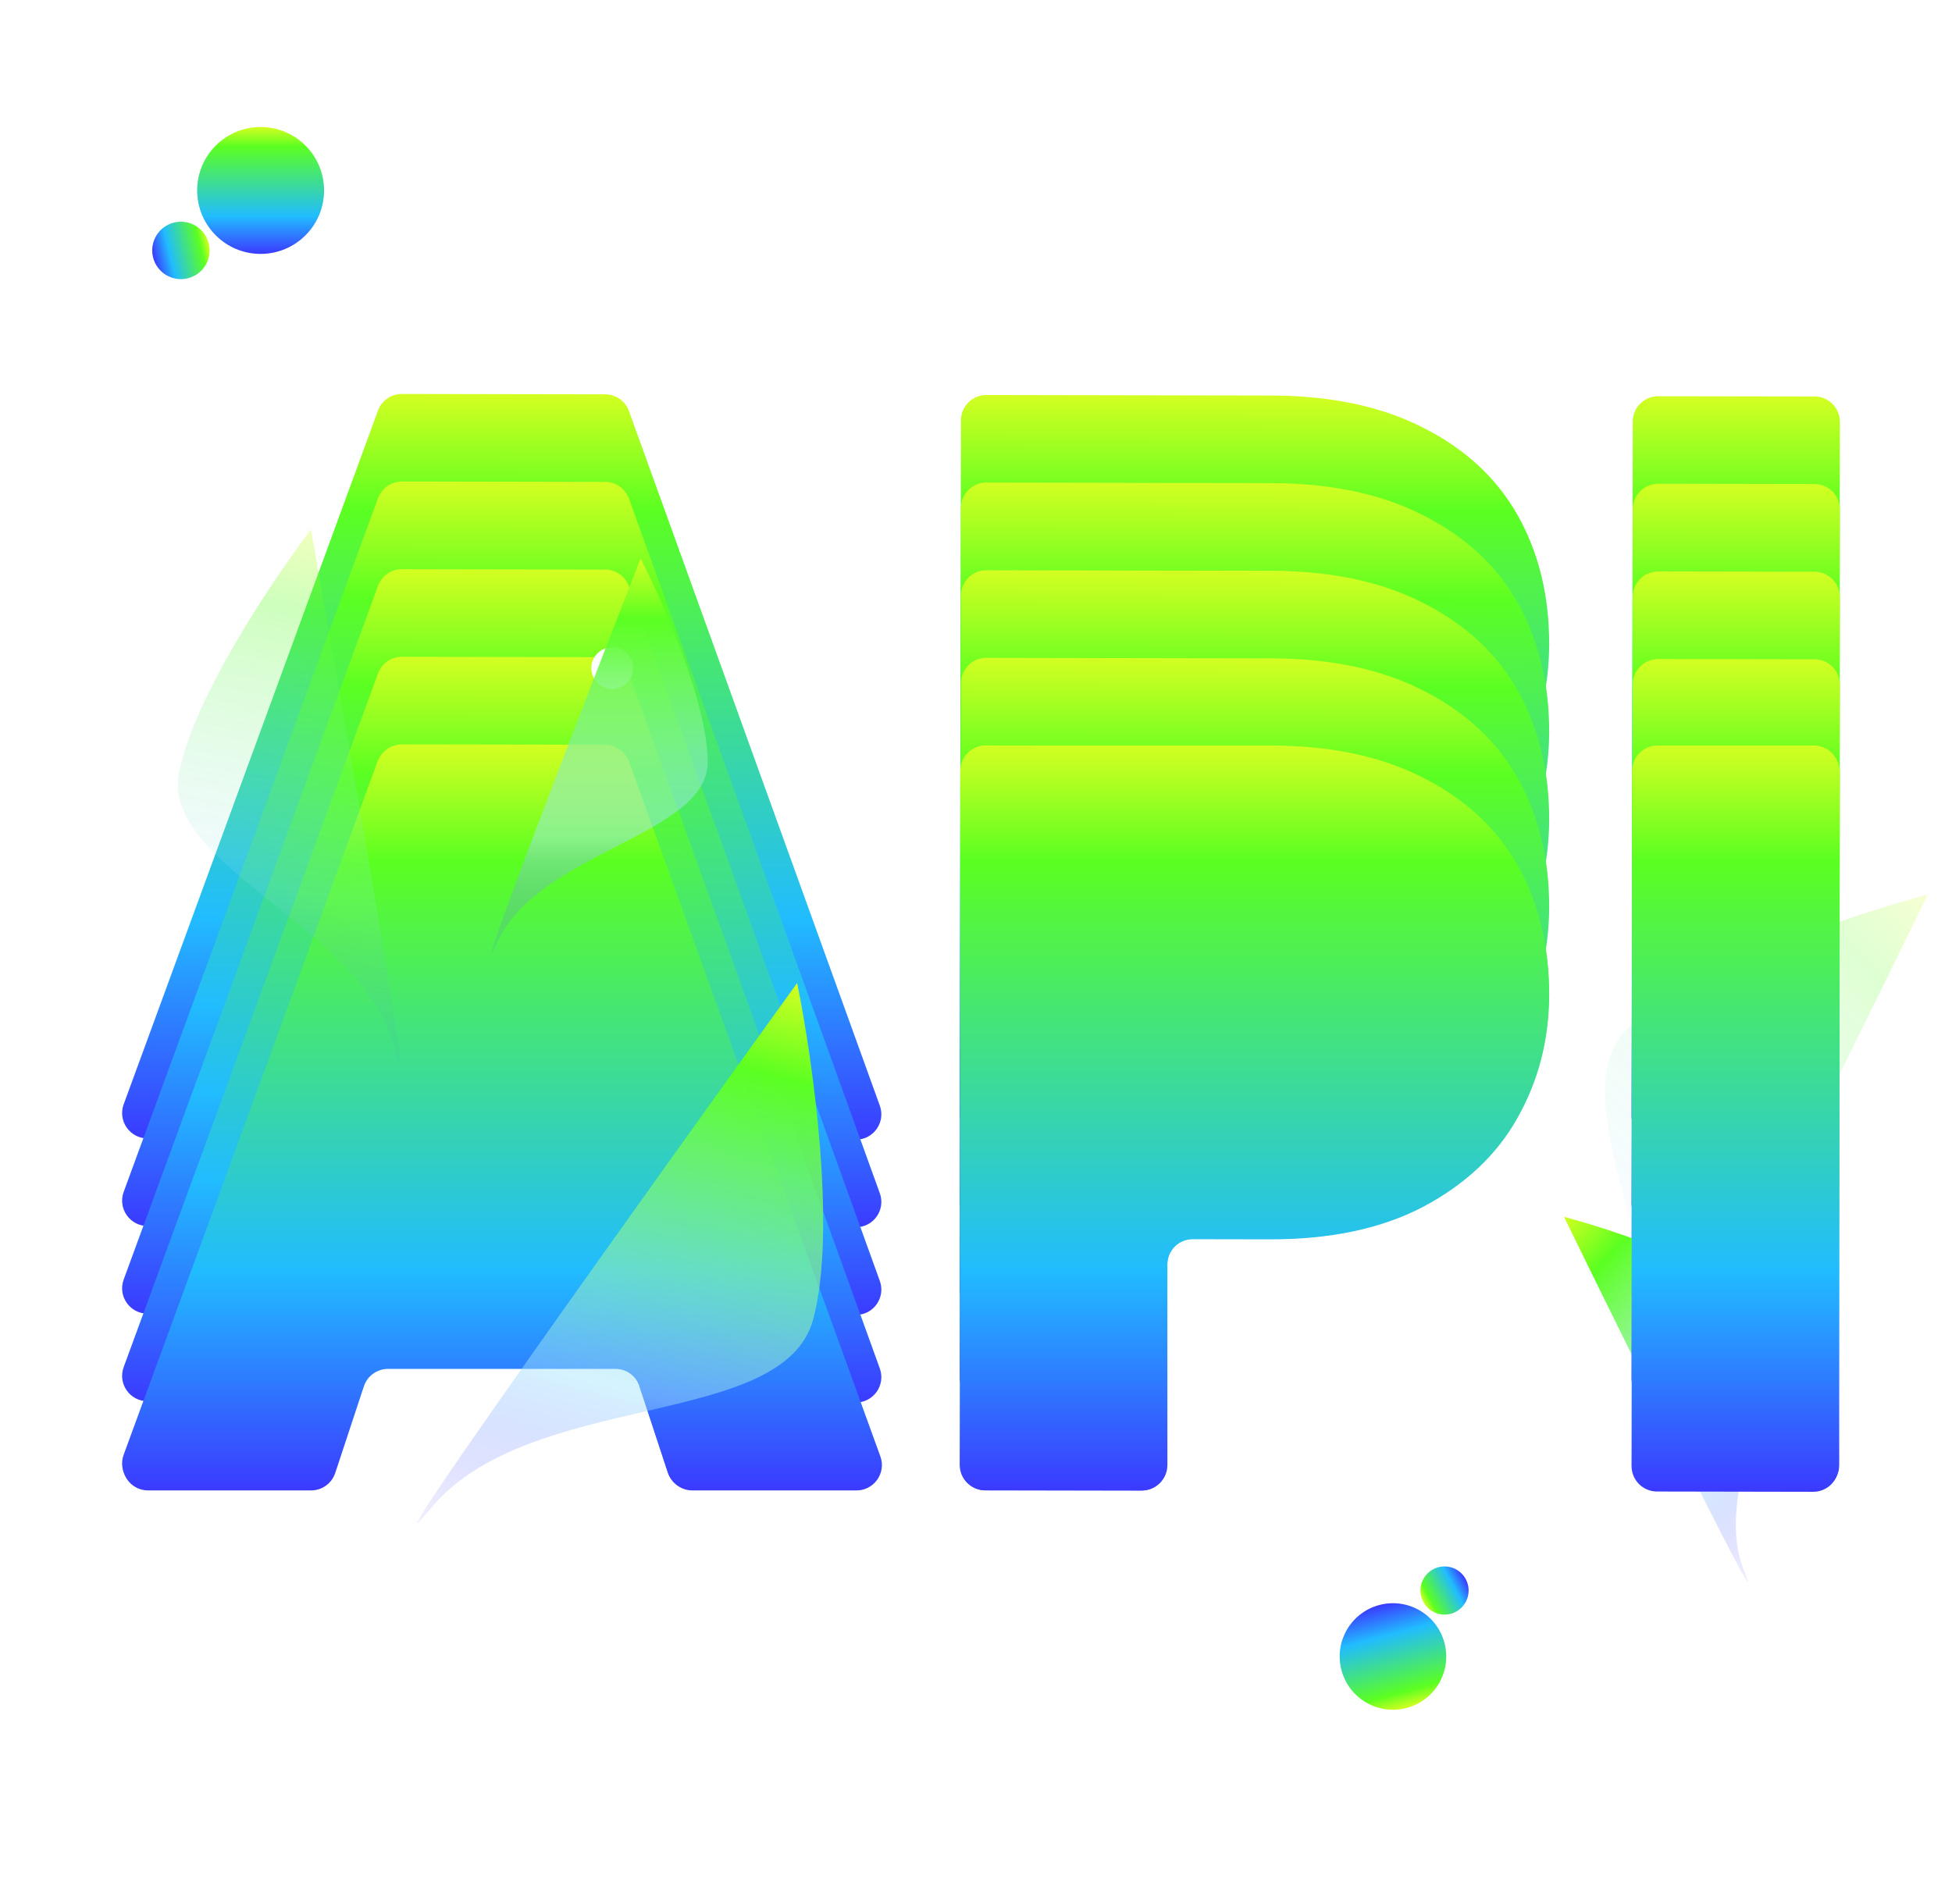 <svg width="41" height="40" viewBox="0 0 41 40" fill="none" xmlns="http://www.w3.org/2000/svg">
<path d="M13.425 21.748C13.354 21.529 13.15 21.381 12.92 21.381L8.141 21.372C7.911 21.372 7.707 21.519 7.634 21.737L7.029 23.557C6.957 23.775 6.753 23.922 6.522 23.922L3.097 23.916C2.727 23.915 2.47 23.547 2.598 23.199L7.939 8.626C8.017 8.416 8.217 8.276 8.441 8.276L12.711 8.284C12.935 8.284 13.135 8.425 13.211 8.636L18.48 23.228C18.606 23.576 18.348 23.943 17.978 23.942L14.53 23.936C14.3 23.936 14.096 23.788 14.024 23.569L13.425 21.748ZM11.483 18.049C11.848 18.049 12.105 17.693 11.991 17.348L11.052 14.515C10.891 14.027 10.201 14.027 10.04 14.515L9.103 17.344C8.989 17.689 9.245 18.045 9.609 18.045L11.483 18.049Z" fill="url(#paint0_linear_1731_80317)"/>
<path d="M32.539 13.536C32.537 14.483 32.314 15.348 31.869 16.132C31.438 16.9 30.779 17.521 29.89 17.993C29.016 18.45 27.943 18.677 26.67 18.675L25.05 18.672C24.756 18.672 24.516 18.91 24.516 19.204L24.508 23.421C24.508 23.715 24.269 23.954 23.974 23.953L20.69 23.947C20.396 23.947 20.157 23.707 20.158 23.413L20.184 8.831C20.184 8.536 20.424 8.298 20.718 8.298L26.689 8.309C27.946 8.311 29.011 8.535 29.884 8.981C30.771 9.426 31.436 10.041 31.878 10.827C32.321 11.612 32.541 12.515 32.539 13.536ZM26.254 15.211C27.483 15.214 28.098 14.652 28.1 13.528C28.102 12.388 27.489 11.818 26.261 11.815L25.062 11.813C24.768 11.813 24.529 12.051 24.528 12.346L24.524 14.675C24.523 14.97 24.762 15.209 25.056 15.209L26.254 15.211Z" fill="url(#paint1_linear_1731_80317)"/>
<path d="M38.114 8.329C38.408 8.33 38.646 8.569 38.646 8.864L38.62 23.446C38.619 23.74 38.38 23.979 38.086 23.978L34.802 23.972C34.507 23.972 34.269 23.733 34.269 23.438L34.295 8.856C34.296 8.561 34.535 8.323 34.83 8.324L38.114 8.329Z" fill="url(#paint2_linear_1731_80317)"/>
<path d="M13.425 23.587C13.354 23.369 13.15 23.221 12.92 23.221L8.141 23.212C7.911 23.212 7.707 23.359 7.634 23.577L7.029 25.397C6.957 25.615 6.753 25.762 6.522 25.762L3.097 25.756C2.727 25.755 2.47 25.386 2.598 25.039L7.939 10.466C8.017 10.256 8.217 10.116 8.441 10.116L12.711 10.124C12.935 10.124 13.135 10.265 13.211 10.476L18.48 25.068C18.606 25.416 18.348 25.783 17.978 25.782L14.53 25.776C14.3 25.776 14.096 25.628 14.024 25.409L13.425 23.587ZM11.483 19.888C11.848 19.889 12.105 19.533 11.991 19.187L11.052 16.355C10.891 15.867 10.201 15.867 10.04 16.355L9.103 19.184C8.989 19.529 9.245 19.884 9.609 19.885L11.483 19.888Z" fill="url(#paint3_linear_1731_80317)"/>
<path d="M32.539 15.376C32.537 16.323 32.314 17.188 31.869 17.971C31.438 18.74 30.779 19.36 29.89 19.832C29.016 20.29 27.943 20.517 26.67 20.515L25.05 20.512C24.756 20.511 24.516 20.75 24.516 21.044L24.508 25.261C24.508 25.555 24.269 25.793 23.974 25.793L20.69 25.787C20.396 25.787 20.157 25.547 20.158 25.253L20.184 10.671C20.184 10.376 20.424 10.138 20.718 10.138L26.689 10.149C27.946 10.151 29.011 10.375 29.884 10.82C30.771 11.266 31.436 11.881 31.878 12.666C32.321 13.451 32.541 14.355 32.539 15.376ZM26.254 17.051C27.483 17.054 28.098 16.492 28.1 15.368C28.102 14.228 27.489 13.658 26.261 13.655L25.062 13.653C24.768 13.653 24.529 13.891 24.528 14.185L24.524 16.515C24.523 16.809 24.762 17.049 25.056 17.049L26.254 17.051Z" fill="url(#paint4_linear_1731_80317)"/>
<path d="M38.114 10.169C38.408 10.17 38.646 10.409 38.646 10.704L38.62 25.286C38.619 25.58 38.38 25.819 38.086 25.818L34.802 25.812C34.507 25.812 34.269 25.573 34.269 25.278L34.295 10.696C34.296 10.401 34.535 10.163 34.83 10.163L38.114 10.169Z" fill="url(#paint5_linear_1731_80317)"/>
<path d="M13.425 25.429C13.354 25.211 13.15 25.063 12.92 25.062L8.141 25.054C7.911 25.053 7.707 25.201 7.634 25.419L7.029 27.238C6.957 27.457 6.753 27.604 6.522 27.604L3.097 27.597C2.727 27.597 2.47 27.228 2.598 26.881L7.939 12.308C8.017 12.098 8.217 11.958 8.441 11.958L12.711 11.966C12.935 11.966 13.135 12.107 13.211 12.318L18.48 26.91C18.606 27.258 18.348 27.625 17.978 27.624L14.53 27.618C14.3 27.617 14.096 27.47 14.024 27.251L13.425 25.429ZM11.483 21.73C11.848 21.731 12.105 21.375 11.991 21.029L11.052 18.197C10.891 17.709 10.201 17.709 10.04 18.197L9.103 21.026C8.989 21.371 9.245 21.726 9.609 21.727L11.483 21.73Z" fill="url(#paint6_linear_1731_80317)"/>
<path d="M32.539 17.217C32.537 18.165 32.314 19.03 31.869 19.813C31.438 20.582 30.779 21.202 29.89 21.674C29.016 22.131 27.943 22.359 26.67 22.357L25.05 22.354C24.756 22.353 24.516 22.592 24.516 22.886L24.508 27.102C24.508 27.397 24.269 27.635 23.974 27.635L20.69 27.629C20.396 27.628 20.157 27.389 20.158 27.095L20.184 12.512C20.184 12.218 20.424 11.979 20.718 11.98L26.689 11.991C27.946 11.993 29.011 12.217 29.884 12.662C30.771 13.108 31.436 13.723 31.878 14.508C32.321 15.293 32.541 16.196 32.539 17.217ZM26.254 18.893C27.483 18.895 28.098 18.334 28.1 17.209C28.102 16.07 27.489 15.499 26.261 15.497L25.062 15.495C24.768 15.494 24.529 15.733 24.528 16.027L24.524 18.357C24.523 18.651 24.762 18.89 25.056 18.891L26.254 18.893Z" fill="url(#paint7_linear_1731_80317)"/>
<path d="M38.114 12.011C38.408 12.012 38.646 12.251 38.646 12.545L38.62 27.128C38.619 27.422 38.38 27.66 38.086 27.66L34.802 27.654C34.507 27.654 34.269 27.414 34.269 27.12L34.295 12.538C34.296 12.243 34.535 12.005 34.83 12.005L38.114 12.011Z" fill="url(#paint8_linear_1731_80317)"/>
<g style="mix-blend-mode:lighten">
<path d="M36.852 27.333C35.969 26.528 33.816 25.818 32.85 25.563C34.367 28.665 37.246 34.493 36.633 32.997C35.867 31.126 37.957 28.339 36.852 27.333Z" fill="url(#paint9_linear_1731_80317)"/>
</g>
<g style="mix-blend-mode:lighten" opacity="0.2">
<path d="M34.228 21.564C35.611 20.304 38.98 19.192 40.492 18.793C38.119 23.648 33.612 32.771 34.571 30.429C35.77 27.501 32.499 23.139 34.228 21.564Z" fill="url(#paint10_linear_1731_80317)"/>
</g>
<path d="M13.425 27.269C13.354 27.05 13.15 26.903 12.92 26.902L8.141 26.894C7.911 26.893 7.707 27.04 7.634 27.259L7.029 29.078C6.957 29.297 6.753 29.444 6.522 29.443L3.097 29.437C2.727 29.437 2.47 29.068 2.598 28.72L7.939 14.148C8.017 13.937 8.217 13.798 8.441 13.798L12.711 13.806C12.935 13.806 13.135 13.947 13.211 14.158L18.48 28.749C18.606 29.097 18.348 29.465 17.978 29.464L14.53 29.458C14.3 29.457 14.096 29.309 14.024 29.091L13.425 27.269ZM11.483 23.57C11.848 23.571 12.105 23.215 11.991 22.869L11.052 20.036C10.891 19.549 10.201 19.549 10.04 20.037L9.103 22.866C8.989 23.211 9.245 23.566 9.609 23.567L11.483 23.57Z" fill="url(#paint11_linear_1731_80317)"/>
<path d="M32.539 19.057C32.537 20.004 32.314 20.87 31.869 21.653C31.438 22.422 30.779 23.042 29.89 23.514C29.016 23.971 27.943 24.199 26.67 24.197L25.05 24.194C24.756 24.193 24.516 24.431 24.516 24.726L24.508 28.942C24.508 29.237 24.269 29.475 23.974 29.475L20.69 29.469C20.396 29.468 20.157 29.229 20.158 28.934L20.184 14.352C20.184 14.058 20.424 13.819 20.718 13.82L26.689 13.831C27.946 13.833 29.011 14.057 29.884 14.502C30.771 14.948 31.436 15.563 31.878 16.348C32.321 17.133 32.541 18.036 32.539 19.057ZM26.254 20.733C27.483 20.735 28.098 20.174 28.1 19.049C28.102 17.91 27.489 17.339 26.261 17.337L25.062 17.335C24.768 17.334 24.529 17.573 24.528 17.867L24.524 20.197C24.523 20.491 24.762 20.73 25.056 20.731L26.254 20.733Z" fill="url(#paint12_linear_1731_80317)"/>
<path d="M38.114 13.851C38.408 13.851 38.646 14.091 38.646 14.385L38.62 28.967C38.619 29.262 38.38 29.5 38.086 29.5L34.802 29.494C34.507 29.493 34.269 29.254 34.269 28.96L34.295 14.377C34.296 14.083 34.535 13.845 34.83 13.845L38.114 13.851Z" fill="url(#paint13_linear_1731_80317)"/>
<path d="M13.425 29.109C13.354 28.89 13.15 28.742 12.92 28.742L8.141 28.733C7.911 28.733 7.707 28.88 7.634 29.099L7.029 30.918C6.957 31.137 6.753 31.284 6.522 31.283L3.097 31.277C2.727 31.276 2.47 30.908 2.598 30.56L7.939 15.988C8.017 15.777 8.217 15.637 8.441 15.638L12.711 15.645C12.935 15.646 13.135 15.787 13.211 15.998L18.48 30.589C18.606 30.937 18.348 31.304 17.978 31.304L14.53 31.297C14.3 31.297 14.096 31.149 14.024 30.931L13.425 29.109ZM11.483 25.41C11.848 25.411 12.105 25.054 11.991 24.709L11.052 21.876C10.891 21.389 10.201 21.389 10.04 21.876L9.103 24.706C8.989 25.05 9.245 25.406 9.609 25.407L11.483 25.41Z" fill="url(#paint14_linear_1731_80317)"/>
<path d="M32.539 20.897C32.537 21.844 32.314 22.709 31.869 23.493C31.438 24.262 30.779 24.882 29.89 25.354C29.016 25.811 27.943 26.039 26.67 26.036L25.05 26.033C24.756 26.033 24.516 26.271 24.516 26.566L24.508 30.782C24.508 31.077 24.269 31.315 23.974 31.314L20.69 31.308C20.396 31.308 20.157 31.069 20.158 30.774L20.184 16.192C20.184 15.898 20.424 15.659 20.718 15.66L26.689 15.67C27.946 15.673 29.011 15.896 29.884 16.342C30.771 16.788 31.436 17.403 31.878 18.188C32.321 18.973 32.541 19.876 32.539 20.897ZM26.254 22.573C27.483 22.575 28.098 22.014 28.1 20.889C28.102 19.75 27.489 19.179 26.261 19.177L25.062 19.175C24.768 19.174 24.529 19.412 24.528 19.707L24.524 22.036C24.523 22.331 24.762 22.57 25.056 22.571L26.254 22.573Z" fill="url(#paint15_linear_1731_80317)"/>
<path d="M38.114 15.691C38.408 15.691 38.646 15.931 38.646 16.225L38.62 30.807C38.619 31.102 38.38 31.34 38.086 31.34L34.802 31.334C34.507 31.333 34.269 31.094 34.269 30.799L34.295 16.217C34.296 15.923 34.535 15.684 34.83 15.685L38.114 15.691Z" fill="url(#paint16_linear_1731_80317)"/>
<g filter="url(#filter0_f_1731_80317)">
<path d="M13.434 29.124C13.362 28.906 13.158 28.758 12.928 28.758H8.149C7.919 28.758 7.715 28.906 7.643 29.124L7.041 30.945C6.969 31.163 6.765 31.311 6.535 31.311H3.11C2.739 31.311 2.482 30.943 2.609 30.595L7.924 16.013C8.001 15.802 8.201 15.662 8.426 15.662H12.695C12.919 15.662 13.12 15.803 13.196 16.013L18.491 30.596C18.618 30.943 18.36 31.311 17.99 31.311H14.542C14.312 31.311 14.108 31.163 14.036 30.945L13.434 29.124Z" fill="url(#paint17_linear_1731_80317)"/>
<path d="M32.533 20.878C32.533 21.826 32.311 22.691 31.867 23.475C31.438 24.245 30.779 24.866 29.891 25.34C29.018 25.799 27.945 26.028 26.673 26.028H25.053C24.759 26.028 24.52 26.267 24.52 26.561V30.778C24.52 31.072 24.281 31.311 23.986 31.311H20.703C20.408 31.311 20.169 31.072 20.169 30.778V16.195C20.169 15.901 20.408 15.662 20.703 15.662H26.673C27.931 15.662 28.996 15.884 29.869 16.328C30.757 16.772 31.423 17.386 31.867 18.17C32.311 18.955 32.533 19.857 32.533 20.878Z" fill="url(#paint18_linear_1731_80317)"/>
<path d="M38.098 15.662C38.392 15.662 38.631 15.901 38.631 16.195V30.778C38.631 31.072 38.392 31.311 38.098 31.311H34.814C34.52 31.311 34.281 31.072 34.281 30.778V16.195C34.281 15.901 34.52 15.662 34.814 15.662H38.098Z" fill="url(#paint19_linear_1731_80317)"/>
</g>
<g filter="url(#filter1_f_1731_80317)">
<circle cx="12.859" cy="14.036" r="0.438" transform="rotate(76.592 12.859 14.036)" fill="white"/>
</g>
<g filter="url(#filter2_f_1731_80317)">
<circle cx="5.474" cy="4.001" r="1.333" fill="url(#paint20_linear_1731_80317)"/>
</g>
<g filter="url(#filter3_f_1731_80317)">
<circle cx="3.8" cy="5.261" r="0.603" transform="rotate(76.592 3.8 5.261)" fill="url(#paint21_linear_1731_80317)"/>
</g>
<g filter="url(#filter4_f_1731_80317)">
<circle cx="29.258" cy="34.8" r="1.119" transform="rotate(165 29.258 34.8)" fill="url(#paint22_linear_1731_80317)"/>
</g>
<g filter="url(#filter5_f_1731_80317)">
<circle cx="30.341" cy="33.414" r="0.506" transform="rotate(-118.408 30.341 33.414)" fill="url(#paint23_linear_1731_80317)"/>
</g>
<g style="mix-blend-mode:lighten">
<path d="M14.865 16.007C14.865 14.776 13.925 12.644 13.455 11.732C12.163 15.038 9.754 21.273 10.459 19.769C11.34 17.888 14.865 17.546 14.865 16.007Z" fill="url(#paint24_linear_1731_80317)"/>
</g>
<g style="mix-blend-mode:lighten" opacity="0.3">
<path d="M3.759 16.245C4.055 14.676 5.731 12.177 6.532 11.124C7.335 15.641 8.813 24.153 8.304 22.07C7.666 19.466 3.388 18.207 3.759 16.245Z" fill="url(#paint25_linear_1731_80317)"/>
</g>
<g style="mix-blend-mode:lighten">
<path d="M17.081 27.714C17.583 25.84 17.065 22.225 16.743 20.651C13.487 25.17 7.389 33.705 9.043 31.695C11.111 29.181 16.454 30.055 17.081 27.714Z" fill="url(#paint26_linear_1731_80317)"/>
</g>
<defs>
<filter id="filter0_f_1731_80317" x="0.441" y="13.529" width="40.325" height="19.915" filterUnits="userSpaceOnUse" color-interpolation-filters="sRGB">
<feFlood flood-opacity="0" result="BackgroundImageFix"/>
<feBlend mode="normal" in="SourceGraphic" in2="BackgroundImageFix" result="shape"/>
<feGaussianBlur stdDeviation="1.067" result="effect1_foregroundBlur_1731_80317"/>
</filter>
<filter id="filter1_f_1731_80317" x="11.088" y="12.264" width="3.542" height="3.544" filterUnits="userSpaceOnUse" color-interpolation-filters="sRGB">
<feFlood flood-opacity="0" result="BackgroundImageFix"/>
<feBlend mode="normal" in="SourceGraphic" in2="BackgroundImageFix" result="shape"/>
<feGaussianBlur stdDeviation="0.667" result="effect1_foregroundBlur_1731_80317"/>
</filter>
<filter id="filter2_f_1731_80317" x="2.807" y="1.335" width="5.335" height="5.333" filterUnits="userSpaceOnUse" color-interpolation-filters="sRGB">
<feFlood flood-opacity="0" result="BackgroundImageFix"/>
<feBlend mode="normal" in="SourceGraphic" in2="BackgroundImageFix" result="shape"/>
<feGaussianBlur stdDeviation="0.667" result="effect1_foregroundBlur_1731_80317"/>
</filter>
<filter id="filter3_f_1731_80317" x="1.862" y="3.325" width="3.874" height="3.872" filterUnits="userSpaceOnUse" color-interpolation-filters="sRGB">
<feFlood flood-opacity="0" result="BackgroundImageFix"/>
<feBlend mode="normal" in="SourceGraphic" in2="BackgroundImageFix" result="shape"/>
<feGaussianBlur stdDeviation="0.667" result="effect1_foregroundBlur_1731_80317"/>
</filter>
<filter id="filter4_f_1731_80317" x="26.803" y="32.348" width="4.909" height="4.905" filterUnits="userSpaceOnUse" color-interpolation-filters="sRGB">
<feFlood flood-opacity="0" result="BackgroundImageFix"/>
<feBlend mode="normal" in="SourceGraphic" in2="BackgroundImageFix" result="shape"/>
<feGaussianBlur stdDeviation="0.667" result="effect1_foregroundBlur_1731_80317"/>
</filter>
<filter id="filter5_f_1731_80317" x="28.503" y="31.575" width="3.678" height="3.678" filterUnits="userSpaceOnUse" color-interpolation-filters="sRGB">
<feFlood flood-opacity="0" result="BackgroundImageFix"/>
<feBlend mode="normal" in="SourceGraphic" in2="BackgroundImageFix" result="shape"/>
<feGaussianBlur stdDeviation="0.667" result="effect1_foregroundBlur_1731_80317"/>
</filter>
<linearGradient id="paint0_linear_1731_80317" x1="20.505" y1="8.298" x2="20.476" y2="24.841" gradientUnits="userSpaceOnUse">
<stop stop-color="#D3FF21"/>
<stop offset="0.146" stop-color="#5BFF21"/>
<stop offset="0.667" stop-color="#21BCFF"/>
<stop offset="1" stop-color="#4021FF"/>
</linearGradient>
<linearGradient id="paint1_linear_1731_80317" x1="20.505" y1="8.298" x2="20.476" y2="24.841" gradientUnits="userSpaceOnUse">
<stop stop-color="#D3FF21"/>
<stop offset="0.146" stop-color="#5BFF21"/>
<stop offset="0.667" stop-color="#21BCFF"/>
<stop offset="1" stop-color="#4021FF"/>
</linearGradient>
<linearGradient id="paint2_linear_1731_80317" x1="20.505" y1="8.298" x2="20.476" y2="24.841" gradientUnits="userSpaceOnUse">
<stop stop-color="#D3FF21"/>
<stop offset="0.146" stop-color="#5BFF21"/>
<stop offset="0.667" stop-color="#21BCFF"/>
<stop offset="1" stop-color="#4021FF"/>
</linearGradient>
<linearGradient id="paint3_linear_1731_80317" x1="20.505" y1="10.138" x2="20.476" y2="26.681" gradientUnits="userSpaceOnUse">
<stop stop-color="#D3FF21"/>
<stop offset="0.146" stop-color="#5BFF21"/>
<stop offset="0.667" stop-color="#21BCFF"/>
<stop offset="1" stop-color="#4021FF"/>
</linearGradient>
<linearGradient id="paint4_linear_1731_80317" x1="20.505" y1="10.138" x2="20.476" y2="26.681" gradientUnits="userSpaceOnUse">
<stop stop-color="#D3FF21"/>
<stop offset="0.146" stop-color="#5BFF21"/>
<stop offset="0.667" stop-color="#21BCFF"/>
<stop offset="1" stop-color="#4021FF"/>
</linearGradient>
<linearGradient id="paint5_linear_1731_80317" x1="20.505" y1="10.138" x2="20.476" y2="26.681" gradientUnits="userSpaceOnUse">
<stop stop-color="#D3FF21"/>
<stop offset="0.146" stop-color="#5BFF21"/>
<stop offset="0.667" stop-color="#21BCFF"/>
<stop offset="1" stop-color="#4021FF"/>
</linearGradient>
<linearGradient id="paint6_linear_1731_80317" x1="20.505" y1="11.98" x2="20.476" y2="28.523" gradientUnits="userSpaceOnUse">
<stop stop-color="#D3FF21"/>
<stop offset="0.146" stop-color="#5BFF21"/>
<stop offset="0.667" stop-color="#21BCFF"/>
<stop offset="1" stop-color="#4021FF"/>
</linearGradient>
<linearGradient id="paint7_linear_1731_80317" x1="20.505" y1="11.98" x2="20.476" y2="28.523" gradientUnits="userSpaceOnUse">
<stop stop-color="#D3FF21"/>
<stop offset="0.146" stop-color="#5BFF21"/>
<stop offset="0.667" stop-color="#21BCFF"/>
<stop offset="1" stop-color="#4021FF"/>
</linearGradient>
<linearGradient id="paint8_linear_1731_80317" x1="20.505" y1="11.98" x2="20.476" y2="28.523" gradientUnits="userSpaceOnUse">
<stop stop-color="#D3FF21"/>
<stop offset="0.146" stop-color="#5BFF21"/>
<stop offset="0.667" stop-color="#21BCFF"/>
<stop offset="1" stop-color="#4021FF"/>
</linearGradient>
<linearGradient id="paint9_linear_1731_80317" x1="32.283" y1="26.186" x2="38.555" y2="31.901" gradientUnits="userSpaceOnUse">
<stop stop-color="#D3FF21"/>
<stop offset="0.146" stop-color="#5BFF21"/>
<stop offset="0.667" stop-color="#A4E4FF" stop-opacity="0.46"/>
<stop offset="1" stop-color="#4021FF" stop-opacity="0"/>
</linearGradient>
<linearGradient id="paint10_linear_1731_80317" x1="41.38" y1="19.768" x2="31.563" y2="28.713" gradientUnits="userSpaceOnUse">
<stop stop-color="#D3FF21"/>
<stop offset="0.146" stop-color="#5BFF21"/>
<stop offset="0.667" stop-color="#A4E4FF" stop-opacity="0.46"/>
<stop offset="1" stop-color="#4021FF" stop-opacity="0"/>
</linearGradient>
<linearGradient id="paint11_linear_1731_80317" x1="20.505" y1="13.819" x2="20.476" y2="30.363" gradientUnits="userSpaceOnUse">
<stop stop-color="#D3FF21"/>
<stop offset="0.146" stop-color="#5BFF21"/>
<stop offset="0.667" stop-color="#21BCFF"/>
<stop offset="1" stop-color="#4021FF"/>
</linearGradient>
<linearGradient id="paint12_linear_1731_80317" x1="20.505" y1="13.819" x2="20.476" y2="30.363" gradientUnits="userSpaceOnUse">
<stop stop-color="#D3FF21"/>
<stop offset="0.146" stop-color="#5BFF21"/>
<stop offset="0.667" stop-color="#21BCFF"/>
<stop offset="1" stop-color="#4021FF"/>
</linearGradient>
<linearGradient id="paint13_linear_1731_80317" x1="20.505" y1="13.819" x2="20.476" y2="30.363" gradientUnits="userSpaceOnUse">
<stop stop-color="#D3FF21"/>
<stop offset="0.146" stop-color="#5BFF21"/>
<stop offset="0.667" stop-color="#21BCFF"/>
<stop offset="1" stop-color="#4021FF"/>
</linearGradient>
<linearGradient id="paint14_linear_1731_80317" x1="20.505" y1="15.659" x2="20.476" y2="32.202" gradientUnits="userSpaceOnUse">
<stop stop-color="#D3FF21"/>
<stop offset="0.146" stop-color="#5BFF21"/>
<stop offset="0.667" stop-color="#21BCFF"/>
<stop offset="1" stop-color="#4021FF"/>
</linearGradient>
<linearGradient id="paint15_linear_1731_80317" x1="20.505" y1="15.659" x2="20.476" y2="32.202" gradientUnits="userSpaceOnUse">
<stop stop-color="#D3FF21"/>
<stop offset="0.146" stop-color="#5BFF21"/>
<stop offset="0.667" stop-color="#21BCFF"/>
<stop offset="1" stop-color="#4021FF"/>
</linearGradient>
<linearGradient id="paint16_linear_1731_80317" x1="20.505" y1="15.659" x2="20.476" y2="32.202" gradientUnits="userSpaceOnUse">
<stop stop-color="#D3FF21"/>
<stop offset="0.146" stop-color="#5BFF21"/>
<stop offset="0.667" stop-color="#21BCFF"/>
<stop offset="1" stop-color="#4021FF"/>
</linearGradient>
<linearGradient id="paint17_linear_1731_80317" x1="20.489" y1="15.662" x2="20.489" y2="32.205" gradientUnits="userSpaceOnUse">
<stop stop-color="#D3FF21"/>
<stop offset="0.146" stop-color="#5BFF21"/>
<stop offset="0.667" stop-color="#21BCFF"/>
<stop offset="1" stop-color="#4021FF"/>
</linearGradient>
<linearGradient id="paint18_linear_1731_80317" x1="20.489" y1="15.662" x2="20.489" y2="32.205" gradientUnits="userSpaceOnUse">
<stop stop-color="#D3FF21"/>
<stop offset="0.146" stop-color="#5BFF21"/>
<stop offset="0.667" stop-color="#21BCFF"/>
<stop offset="1" stop-color="#4021FF"/>
</linearGradient>
<linearGradient id="paint19_linear_1731_80317" x1="20.489" y1="15.662" x2="20.489" y2="32.205" gradientUnits="userSpaceOnUse">
<stop stop-color="#D3FF21"/>
<stop offset="0.146" stop-color="#5BFF21"/>
<stop offset="0.667" stop-color="#21BCFF"/>
<stop offset="1" stop-color="#4021FF"/>
</linearGradient>
<linearGradient id="paint20_linear_1731_80317" x1="5.474" y1="2.668" x2="5.474" y2="5.487" gradientUnits="userSpaceOnUse">
<stop stop-color="#D3FF21"/>
<stop offset="0.146" stop-color="#5BFF21"/>
<stop offset="0.667" stop-color="#21BCFF"/>
<stop offset="1" stop-color="#4021FF"/>
</linearGradient>
<linearGradient id="paint21_linear_1731_80317" x1="3.8" y1="4.658" x2="3.8" y2="5.932" gradientUnits="userSpaceOnUse">
<stop stop-color="#D3FF21"/>
<stop offset="0.146" stop-color="#5BFF21"/>
<stop offset="0.667" stop-color="#21BCFF"/>
<stop offset="1" stop-color="#4021FF"/>
</linearGradient>
<linearGradient id="paint22_linear_1731_80317" x1="29.258" y1="33.681" x2="29.258" y2="36.047" gradientUnits="userSpaceOnUse">
<stop stop-color="#D3FF21"/>
<stop offset="0.146" stop-color="#5BFF21"/>
<stop offset="0.667" stop-color="#21BCFF"/>
<stop offset="1" stop-color="#4021FF"/>
</linearGradient>
<linearGradient id="paint23_linear_1731_80317" x1="30.341" y1="32.908" x2="30.341" y2="33.978" gradientUnits="userSpaceOnUse">
<stop stop-color="#D3FF21"/>
<stop offset="0.146" stop-color="#5BFF21"/>
<stop offset="0.667" stop-color="#21BCFF"/>
<stop offset="1" stop-color="#4021FF"/>
</linearGradient>
<linearGradient id="paint24_linear_1731_80317" x1="12.599" y1="11.732" x2="12.599" y2="20.471" gradientUnits="userSpaceOnUse">
<stop stop-color="#D3FF21"/>
<stop offset="0.146" stop-color="#5BFF21"/>
<stop offset="0.667" stop-color="#A4E4FF" stop-opacity="0.46"/>
<stop offset="1" stop-color="#4021FF" stop-opacity="0"/>
</linearGradient>
<linearGradient id="paint25_linear_1731_80317" x1="7.591" y1="11.324" x2="5.488" y2="22.467" gradientUnits="userSpaceOnUse">
<stop stop-color="#D3FF21"/>
<stop offset="0.146" stop-color="#5BFF21"/>
<stop offset="0.667" stop-color="#A4E4FF" stop-opacity="0.46"/>
<stop offset="1" stop-color="#4021FF" stop-opacity="0"/>
</linearGradient>
<linearGradient id="paint26_linear_1731_80317" x1="15.479" y1="20.312" x2="11.915" y2="33.61" gradientUnits="userSpaceOnUse">
<stop stop-color="#D3FF21"/>
<stop offset="0.146" stop-color="#5BFF21"/>
<stop offset="0.667" stop-color="#A4E4FF" stop-opacity="0.46"/>
<stop offset="1" stop-color="#4021FF" stop-opacity="0"/>
</linearGradient>
</defs>
</svg>
